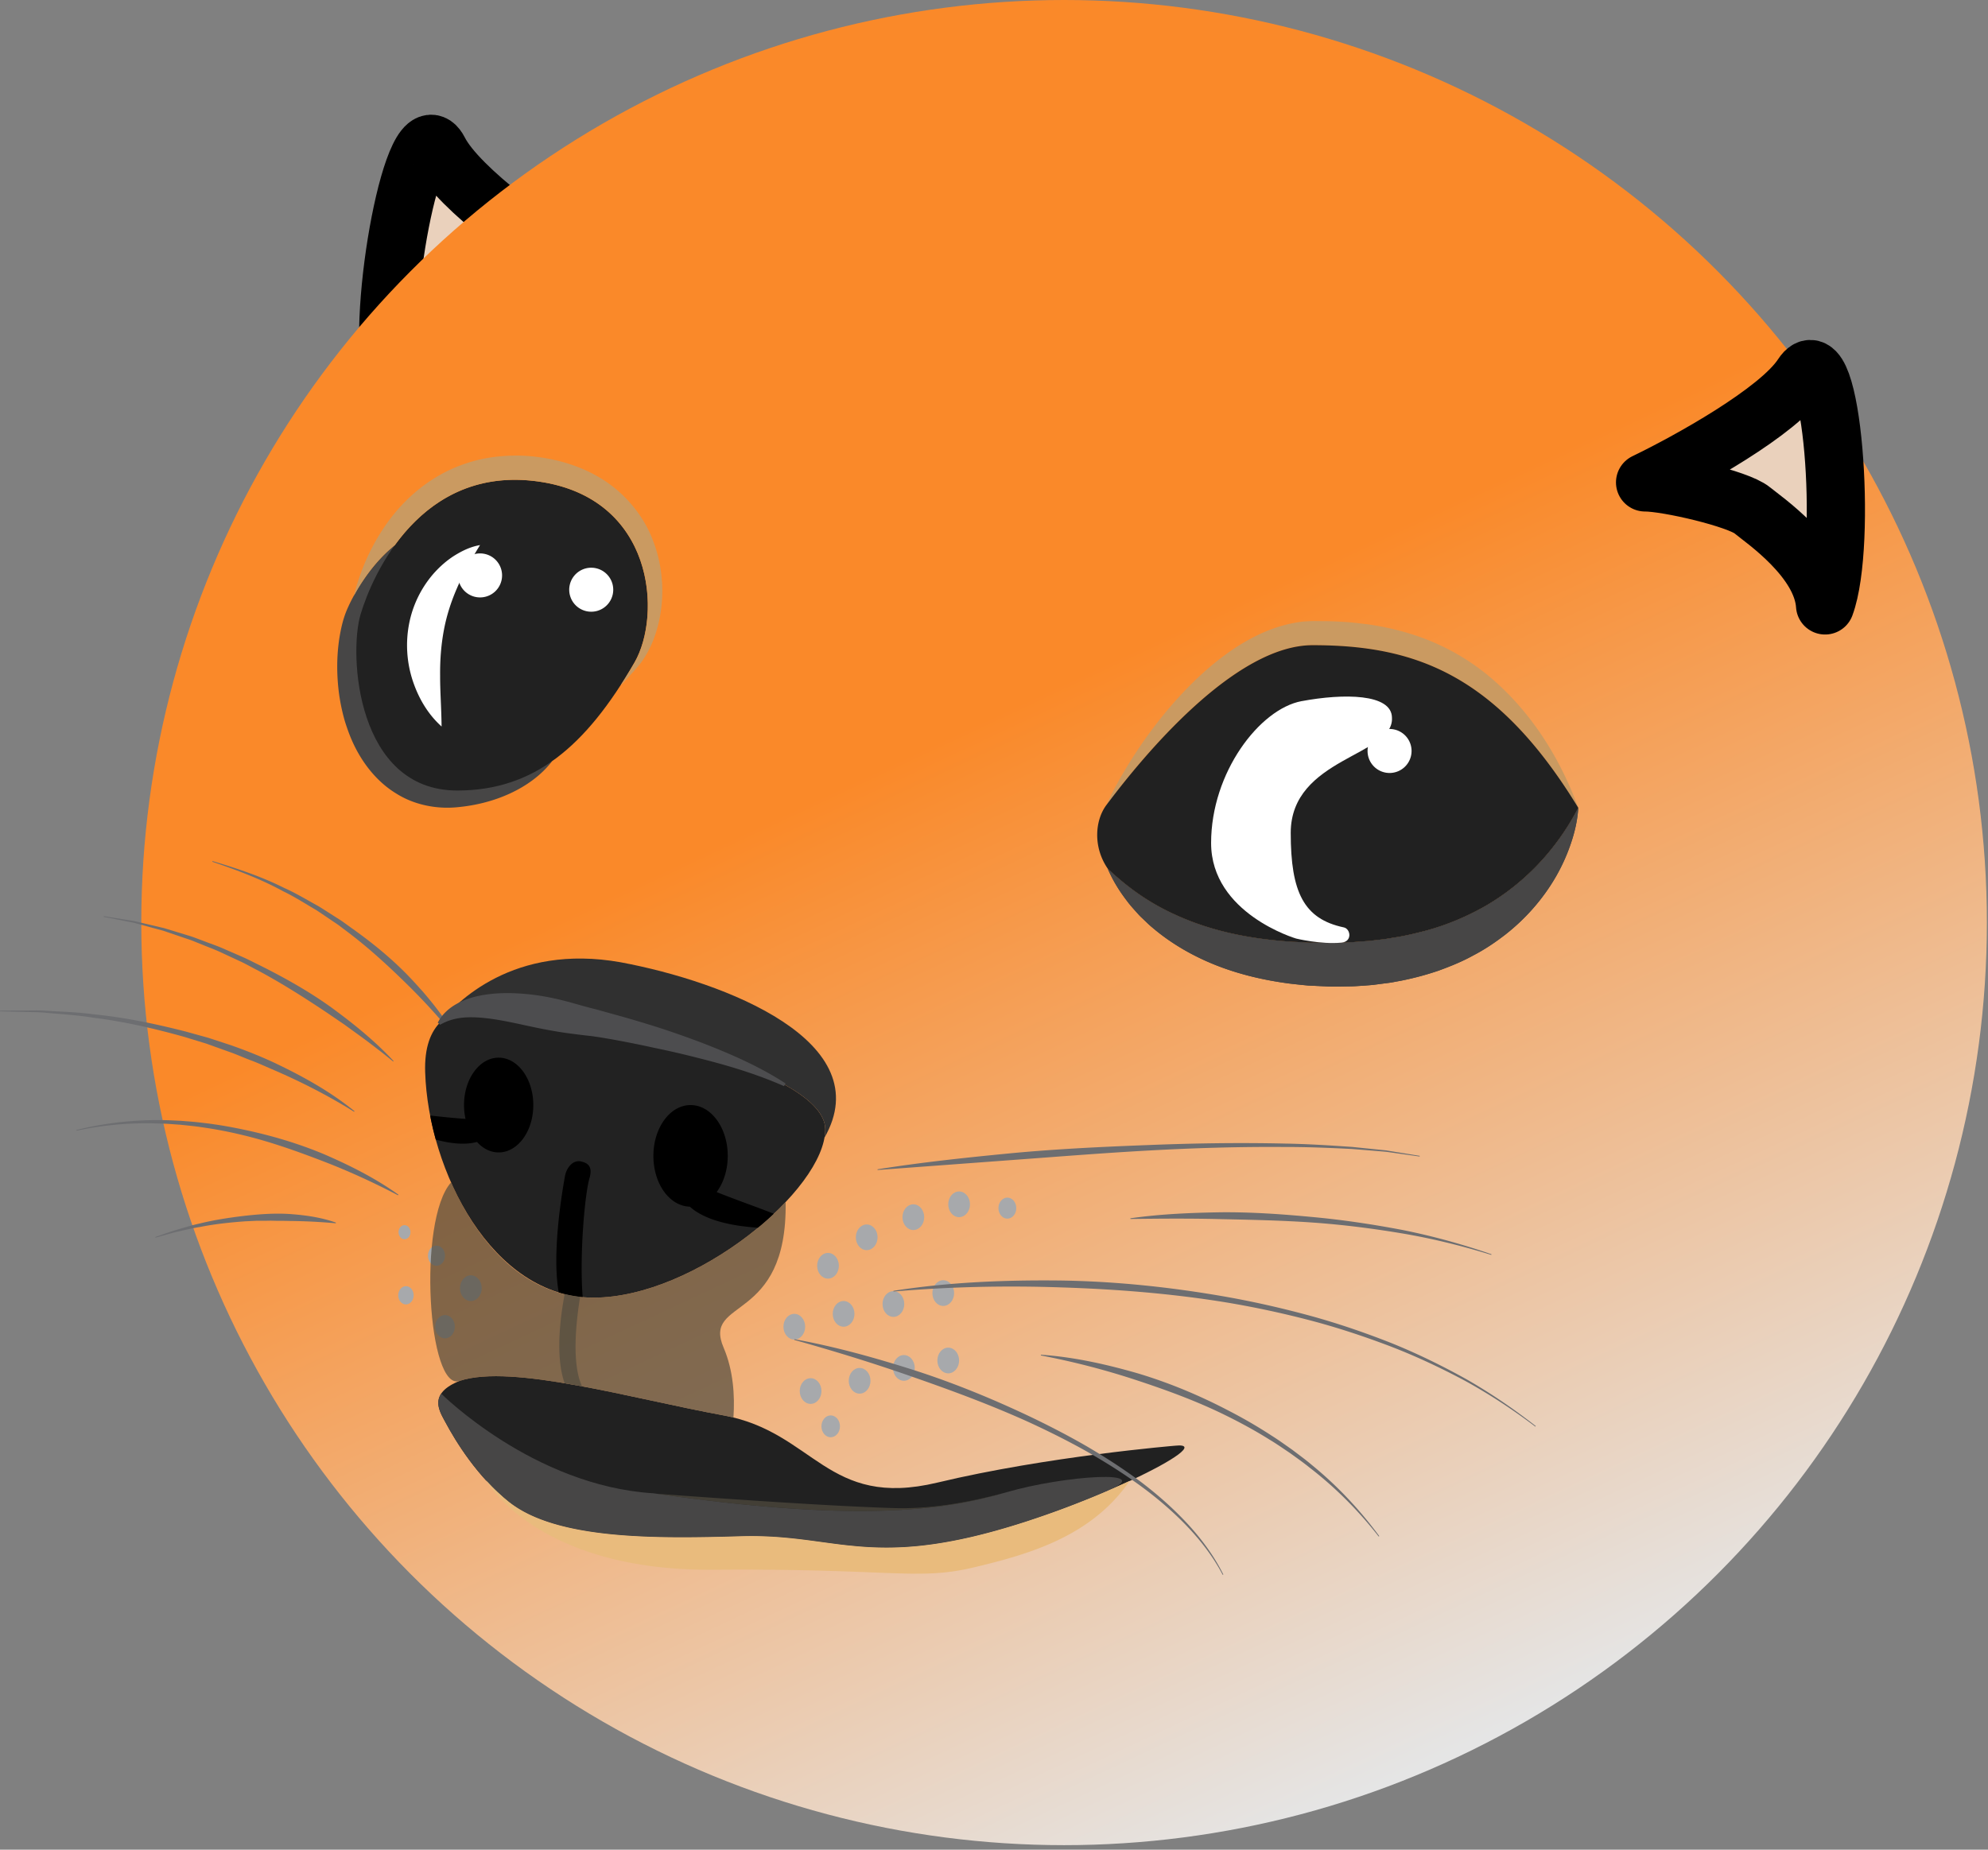 <svg xmlns="http://www.w3.org/2000/svg" width="346" height="322" fill="none"><rect width="100%" height="100%" fill="#808080" stroke="none"/><path fill="#EAD1BC" stroke="#000" stroke-linejoin="round" stroke-width="10.13" d="M76.412 26.28c3.43 6.745 18.253 17.096 25.237 21.428-3.944-.42-18.445 2.44-21.02 4.16-2.061 1.375-11.02 5.857-12.399 13.82-2.81-11.067 3.894-47.841 8.182-39.409Z"/><circle cx="185.197" cy="160.607" r="160.607" fill="url(#a)"/><path fill="#EAD1BC" stroke="#000" stroke-linejoin="round" stroke-width="10.13" d="M313.68 65.341c-4.124 6.345-19.96 15.07-27.363 18.639 3.966 0 16.259 2.867 18.639 4.85 1.903 1.586 12.161 8.5 12.69 16.564 3.965-10.707 1.189-47.984-3.966-40.053Z"/><g clip-path="url(#b)"><path fill="#212121" d="M77.45 247.445c1.918 3.606 5.674 9.662 11.132 14.028 8.26 6.6 25.618 6.415 40.333 5.975 14.718-.436 20.955 4.527 39.9.181s43.915-16.794 35.739-15.957c0 0-22.179 1.822-41.417 6.427-19.234 4.605-21.392-8.808-37.202-11.7-15.815-2.891-36.763-9.005-45.88-6.029-5.577 2.204-3.59 5.227-2.61 7.075z"/><path fill="#A7A9AC" d="M148.714 228.725c0 1.235-.849 2.238-1.891 2.238s-1.891-.999-1.891-2.238.849-2.239 1.891-2.239 1.891 1 1.891 2.239M146.188 248.302c0 1.05-.722 1.903-1.61 1.903-.887 0-1.609-.853-1.609-1.903s.722-1.903 1.609-1.903c.888 0 1.61.853 1.61 1.903M151.502 240.374c0 1.235-.849 2.239-1.891 2.239s-1.891-1-1.891-2.239.849-2.239 1.891-2.239 1.891 1 1.891 2.239M142.972 242.158c0 1.235-.849 2.239-1.891 2.239s-1.892-1-1.892-2.239.85-2.235 1.892-2.235 1.891 1 1.891 2.235M155.491 229.251c1.045 0 1.891-1.003 1.891-2.239 0-1.237-.846-2.239-1.891-2.239s-1.891 1.002-1.891 2.239.846 2.239 1.891 2.239M157.316 240.374c1.045 0 1.892-1.002 1.892-2.239s-.847-2.239-1.892-2.239-1.891 1.003-1.891 2.239c0 1.237.847 2.239 1.891 2.239M164.168 227.346c1.044 0 1.891-1.002 1.891-2.239s-.847-2.238-1.891-2.238-1.892 1.002-1.892 2.238c0 1.237.847 2.239 1.892 2.239M166.926 236.842c0 1.235-.849 2.239-1.891 2.239s-1.891-1-1.891-2.239.849-2.239 1.891-2.239 1.891 1 1.891 2.239M144.109 222.591c1.045 0 1.892-1.003 1.892-2.239s-.847-2.239-1.892-2.239-1.891 1.003-1.891 2.239.847 2.239 1.891 2.239M83.84 224.251c0 1.235-.85 2.239-1.892 2.239s-1.891-1-1.891-2.239.849-2.239 1.891-2.239 1.891 1 1.891 2.239M152.735 215.396c0 1.235-.849 2.238-1.891 2.238s-1.892-.999-1.892-2.238.849-2.235 1.892-2.235 1.891.999 1.891 2.235M160.853 211.892c0 1.235-.849 2.239-1.891 2.239s-1.892-1-1.892-2.239.85-2.239 1.892-2.239 1.891 1 1.891 2.239M176.878 210.316c0 1.011-.695 1.833-1.552 1.833s-1.552-.822-1.552-1.833.695-1.834 1.552-1.834 1.552.823 1.552 1.834M168.82 209.653c0 1.235-.849 2.239-1.892 2.239s-1.891-1-1.891-2.239.849-2.239 1.891-2.239 1.892 1 1.892 2.239M75.966 220.352c.82 0 1.486-.786 1.486-1.756s-.665-1.756-1.486-1.756c-.82 0-1.486.786-1.486 1.756s.665 1.756 1.486 1.756M79.16 230.959c0 1.119-.768 2.027-1.714 2.027-.945 0-1.714-.908-1.714-2.027s.769-2.026 1.714-2.026c.946 0 1.714.907 1.714 2.026M71.995 225.49c0 .876-.602 1.591-1.343 1.591s-1.343-.711-1.343-1.591.602-1.59 1.343-1.59 1.343.71 1.343 1.59M71.44 214.505c0 .675-.463 1.227-1.038 1.227s-1.038-.548-1.038-1.227c0-.68.463-1.228 1.038-1.228s1.038.548 1.038 1.228M138.243 233.198c1.045 0 1.891-1.002 1.891-2.239s-.846-2.238-1.891-2.238-1.891 1.002-1.891 2.238c0 1.237.846 2.239 1.891 2.239"/><path fill="#6D6E71" d="M79.381 180.78c-2.775-3.482-5.774-6.747-8.943-9.831-3.162-3.088-6.435-6.076-9.974-8.735l-1.324-1.004c-.44-.336-.911-.625-1.367-.942-.918-.617-1.83-1.25-2.756-1.853-1.914-1.111-3.775-2.327-5.778-3.281-3.895-2.134-8.075-3.69-12.286-5.118l.034-.116c4.262 1.278 8.52 2.687 12.518 4.698 2.046.907 3.953 2.08 5.917 3.154.954.582 1.888 1.196 2.834 1.794.467.305.953.591 1.405.915l1.362.981c3.656 2.582 7.16 5.415 10.256 8.661.78.807 1.517 1.652 2.274 2.478.725.854 1.451 1.71 2.138 2.594 1.37 1.772 2.679 3.59 3.783 5.539l-.1.066zM68.432 184.791c-.926-.749-1.845-1.502-2.798-2.216a103 103 0 0 0-2.845-2.146l-2.883-2.088-2.938-2.004c-3.937-2.632-7.936-5.18-12.12-7.415-1.054-.536-2.084-1.13-3.165-1.625l-3.227-1.501c-1.077-.502-2.193-.903-3.289-1.359l-1.652-.664c-.552-.216-1.123-.386-1.683-.583l-3.37-1.15-3.439-.934-1.721-.463-1.749-.344-3.5-.691.015-.119 3.531.571 1.768.286 1.741.409 3.486.826 3.427 1.046c.568.181 1.147.34 1.71.544l1.68.629c1.115.433 2.25.811 3.346 1.286l3.289 1.432c1.1.471 2.154 1.042 3.23 1.559 4.277 2.139 8.47 4.489 12.364 7.284 3.864 2.822 7.604 5.844 10.862 9.353l-.085.084zM61.637 193.545c-4.6-2.868-9.422-5.327-14.386-7.446-1.239-.532-2.462-1.1-3.732-1.563-1.259-.479-2.49-1.042-3.768-1.475l-3.81-1.37-3.871-1.189c-5.2-1.451-10.484-2.679-15.857-3.335-2.67-.451-5.377-.598-8.075-.841-1.347-.151-2.706-.124-4.06-.17l-4.073-.097v-.119l4.069-.023c1.358.007 2.717-.062 4.072.05 2.71.162 5.435.231 8.133.606 5.42.536 10.765 1.656 16.042 3.003l3.94 1.092 3.888 1.274c2.575.903 5.114 1.907 7.589 3.061 4.921 2.339 9.734 4.995 13.965 8.442l-.074.096zM69.28 208.081c-4.32-2.258-8.74-4.284-13.267-6.01-4.52-1.733-9.094-3.358-13.815-4.481a73 73 0 0 0-7.141-1.363c-1.197-.189-2.409-.289-3.613-.424-1.208-.077-2.42-.193-3.632-.209a58 58 0 0 0-14.49 1.24l-.028-.116a58.2 58.2 0 0 1 14.53-1.722c1.223-.015 2.446.074 3.67.12 1.22.104 2.444.177 3.66.339 2.435.271 4.855.684 7.252 1.197 4.798 1.008 9.53 2.405 14.05 4.304 4.497 1.949 8.901 4.161 12.885 7.021l-.066.101zM58.443 212.953a101 101 0 0 0-7.91-.401c-.656-.012-1.312-.031-1.972-.023-.656 0-1.312-.043-1.972-.016l-1.977.008-1.972.093c-2.625.193-5.257.471-7.851.988-1.309.201-2.59.529-3.883.811-1.29.301-2.556.698-3.837 1.042l-.039-.112c1.259-.421 2.505-.896 3.783-1.274 1.281-.363 2.552-.772 3.856-1.054 2.59-.641 5.238-1.042 7.894-1.358 2.655-.294 5.342-.495 8.02-.302 2.672.197 5.35.587 7.887 1.483l-.031.115zM152.729 203.561c7.798-1.243 15.649-2.069 23.504-2.825 7.859-.73 15.745-1.104 23.634-1.401 7.886-.317 15.784-.436 23.673-.259 3.945.062 7.89.317 11.823.587l5.891.602 5.844.95-.023.115-5.848-.826-5.887-.482c-3.933-.193-7.866-.363-11.807-.348-7.879-.061-15.757.178-23.623.614-7.867.429-15.722 1.065-23.581 1.641l-23.584 1.748-.016-.119zM196.734 212.088c5.258-.753 10.573-.969 15.876-1.05 5.312-.039 10.615.332 15.896.834 5.284.486 10.541 1.285 15.748 2.277 5.204 1.05 10.322 2.47 15.332 4.196l-.039.112c-5.052-1.571-10.194-2.833-15.401-3.721-5.211-.873-10.453-1.544-15.721-1.911-5.269-.37-10.546-.475-15.822-.59-5.281-.139-10.561-.097-15.857-.031l-.012-.12zM155.49 224.714c9.642-1.513 19.435-1.907 29.197-1.795 9.769.151 19.52 1.197 29.135 2.911 4.809.868 9.573 1.96 14.286 3.246 4.713 1.293 9.337 2.879 13.88 4.663 4.535 1.818 8.928 3.968 13.189 6.338 4.239 2.424 8.272 5.18 12.113 8.183l-.073.092c-3.883-2.937-7.952-5.62-12.213-7.963-4.289-2.292-8.693-4.361-13.236-6.095-4.543-1.717-9.164-3.242-13.865-4.469a166 166 0 0 0-14.243-3.054c-9.588-1.578-19.292-2.346-29-2.655-9.712-.332-19.447-.112-29.15.718l-.016-.12zM181.164 235.838c5.717.39 11.34 1.652 16.849 3.238 5.496 1.645 10.815 3.872 15.891 6.535a84 84 0 0 1 7.43 4.323c1.216.761 2.37 1.61 3.548 2.428 1.142.869 2.3 1.706 3.393 2.633 4.442 3.617 8.391 7.82 11.776 12.417l-.096.074c-3.509-4.493-7.55-8.558-12.055-12.02-1.104-.896-2.269-1.706-3.42-2.54-1.181-.788-2.343-1.606-3.562-2.332-2.405-1.509-4.903-2.867-7.446-4.126-5.088-2.524-10.43-4.473-15.814-6.245a132 132 0 0 0-16.506-4.262l.012-.119zM138.259 233.136c7.167 1.301 14.196 3.27 21.137 5.485 6.932 2.251 13.691 5.037 20.268 8.176 3.285 1.586 6.524 3.265 9.677 5.099 3.142 1.849 6.207 3.836 9.137 6.013 2.91 2.201 5.662 4.621 8.144 7.292 2.474 2.675 4.671 5.632 6.292 8.901l-.108.054c-1.683-3.219-3.933-6.106-6.446-8.708-2.521-2.598-5.3-4.937-8.237-7.056-2.942-2.111-6.014-4.034-9.168-5.821-3.161-1.768-6.407-3.385-9.696-4.906-6.597-3.003-13.402-5.523-20.246-7.909-6.839-2.409-13.78-4.535-20.778-6.5l.027-.116z"/><path fill="#222" d="M103.298 178.032c-11.055-1.887-29.853-8.522-29.3 8.616.551 17.138 11.61 39.252 29.3 39.252s40.333-18.794 40.333-29.301-40.333-18.567-40.333-18.567"/><path fill="#000" d="M101.092 202.184c-1.332-.282-2.482 1-2.772 2.602-.791 4.419-2.142 13.56-1.138 19.844l.057.359c1.344.409 2.733.687 4.173.818-.583-7.423.386-17.976 1.177-20.674.579-1.98-.166-2.667-1.497-2.949M124.73 207.522c1.189-1.606 1.93-3.833 1.93-6.299 0-4.887-2.895-8.848-6.47-8.848s-6.469 3.961-6.469 8.848c0 4.886 2.83 8.75 6.346 8.839 1.567 1.432 4.898 3.219 11.869 3.659a56 56 0 0 0 2.745-2.42c-2.718-1.093-6.593-2.428-9.951-3.779M86.79 184.122c-3.33 0-6.029 3.694-6.029 8.249 0 .841.093 1.648.263 2.412-1.965-.135-4.123-.363-6.157-.583.27 1.394.595 2.795.98 4.188 3.475.946 5.752.799 7.165.406 1.034 1.138 2.347 1.826 3.779 1.826 3.33 0 6.029-3.694 6.029-8.249s-2.702-8.249-6.03-8.249"/><path fill="#474646" d="M76.787 242.609c-1.17 1.737-.016 3.563.66 4.837 1.918 3.605 5.674 9.661 11.132 14.027 8.26 6.6 25.619 6.415 40.333 5.975 14.718-.436 20.955 4.528 39.9.182 7.871-1.803 16.783-5.007 23.924-8.079 8.94-3.841-7.685-2.671-17.54.224-11.255 3.304-26.598 5.23-61.473.185-20.906-1.297-36.936-17.355-36.936-17.355z"/><path fill="#303030" d="M103.297 178.032s40.333 8.063 40.333 18.566c0 .475-.062.973-.151 1.479 9.592-16.687-17.127-27.14-35.473-30.563-18.605-3.305-28.637 6.947-31.617 10.699 5.346-5.882 18.408-1.632 26.904-.181z"/><path fill="#4D4D4F" d="M76.197 178.031c.625-1.273 1.74-2.362 3.018-3.118 1.285-.765 2.71-1.255 4.126-1.552 2.853-.591 5.69-.556 8.411-.301 2.73.258 5.35.834 7.875 1.54 1.27.359 2.489.71 3.755 1.027.298.069.711.181 1.008.266l.965.27 1.922.533c2.563.71 5.103 1.471 7.631 2.277 2.521.83 5.026 1.71 7.508 2.66 4.941 1.922 9.847 4.072 14.301 6.975l-.263.471c-4.794-2.116-9.796-3.609-14.857-4.879a160 160 0 0 0-7.619-1.764 202 202 0 0 0-7.662-1.533l-1.922-.324c-.321-.054-.641-.097-.961-.143-.344-.05-.572-.077-.923-.116-1.32-.142-2.675-.32-3.976-.498-2.617-.37-5.137-.891-7.604-1.435-2.466-.533-4.89-1.035-7.288-1.228-2.393-.174-4.747-.093-7.055 1.239l-.398-.363z"/><path fill="#524C3F" d="M80.06 240.373c9.117-2.976 30.066 3.142 45.88 6.03.59.108 1.154.235 1.71.37.258-3.786-.012-8.202-1.71-12.166-3.744-8.739 11.124-4.061 10.796-25.345-8.075 8.538-21.82 16.637-33.435 16.637s-19.913-9.056-24.788-20.065c-5.902 6.586-4.03 36.743 1.547 34.539" opacity=".7"/><path fill="#524C3F" d="M101.298 241.339c-.965-2.081-1.795-6.462-.332-15.587a20 20 0 0 1-2.687-.479c-.73 3.814-1.683 10.851-.004 15.529q1.493.25 3.027.537zM175.112 259.801c-6.041 1.636-12.816 2.949-19.617 2.733-10.441-.332-26.861-1.432-41.27-2.502 34.427 4.941 49.693 3.042 60.887-.231" opacity=".7"/><path fill="#E9BB7D" d="m192.789 259.53-.05.023-.112.046q-.608.26-1.235.525-.024.01-.047.019-.614.257-1.239.514c-.061.027-.127.05-.189.077q-.625.255-1.262.509-.114.047-.228.089c-.436.174-.872.344-1.316.517q-.035.011-.066.027c-.428.166-.856.328-1.289.494q-.111.043-.224.085-.653.244-1.312.487l-.259.092q-.677.248-1.366.491c-.016.003-.031.011-.043.015q-.672.239-1.351.471l-.239.081q-.67.231-1.339.452-.135.045-.263.088a93 93 0 0 1-1.385.452c-.016.004-.031.012-.051.015-.447.143-.899.286-1.347.421l-.262.081q-.664.202-1.328.398l-.282.081q-.684.197-1.362.39l-.043.011q-.665.186-1.324.359l-.266.07q-.655.172-1.297.332l-.263.065q-.664.164-1.324.317h-.011c-8.287 1.899-14.147 2.019-19.346 1.586a87 87 0 0 1-4.478-.494q-.92-.12-1.841-.247c-4.296-.587-8.658-1.196-14.239-1.03-3.22.096-6.566.181-9.913.181h-1.451c-.942-.008-1.884-.019-2.822-.042-9.769-.228-19.114-1.402-24.939-5.246-.42-.278-.826-.564-1.208-.869a28 28 0 0 1-1.05-.88c-.062-.054-.12-.112-.181-.166a32 32 0 0 1-.842-.768q-.055-.054-.112-.108a32 32 0 0 1-.88-.868c-.008-.012-.02-.02-.027-.031a44 44 0 0 1-.91-.965c0 .004 8.696 15.845 39.625 15.594 30.938-.251 35.431 1.926 45.239-.401 9.666-2.293 20.531-5.401 27.155-15.054-1.197.556-2.47 1.127-3.81 1.702z"/></g><g clip-path="url(#c)"><path fill="#474646" d="M192.806 151.226c3.046 2.898 6.311 5.274 9.824 7.08 3.508 1.806 7.179 3.121 10.95 4.014 3.776.898 7.636 1.399 11.531 1.648.977.034 1.955.099 2.927.148l2.947.01c.983.025 1.955-.015 2.928-.044.486-.02.972-.02 1.458-.055l1.449-.119 1.449-.099 1.434-.169c.476-.059.958-.099 1.434-.174l1.419-.238c1.9-.273 3.751-.729 5.592-1.205 3.661-1.008 7.179-2.451 10.474-4.357 6.564-3.825 12.225-9.615 16.07-17.048-.124 2.104-.6 4.208-1.295 6.232a32.3 32.3 0 0 1-2.679 5.894c-2.193 3.766-5.16 7.155-8.663 9.909-1.756 1.364-3.617 2.624-5.602 3.651-1.954 1.092-4.028 1.926-6.117 2.685a51 51 0 0 1-6.411 1.721l-1.627.303c-.541.094-1.087.149-1.632.223l-1.633.214a64 64 0 0 1-1.632.134l-1.638.104c-.545.03-1.086.025-1.632.04-1.087.014-2.178.059-3.25-.01l-3.235-.154a143 143 0 0 1-3.235-.343c-4.301-.565-8.588-1.548-12.672-3.15-4.078-1.603-7.943-3.821-11.248-6.659-.421-.337-.808-.729-1.205-1.101-.387-.382-.794-.734-1.156-1.141-.725-.809-1.459-1.593-2.089-2.466-1.305-1.702-2.412-3.538-3.24-5.473zM96.099 132.496c-1.866 2.451-4.515 4.347-7.413 5.671-2.912 1.33-6.068 2.099-9.313 2.377-3.389.298-7.219-.392-10.39-2.391-3.21-1.94-5.557-4.907-7.12-7.959-.788-1.538-1.374-3.131-1.865-4.723a34 34 0 0 1-1.007-4.828c-.412-3.235-.412-6.46.094-9.685.273-1.608.62-3.245 1.34-4.907.64-1.474 1.399-2.848 2.228-4.178 1.672-2.634 3.666-5.06 6.073-6.986-1.062 2.883-1.97 5.666-2.66 8.47a53 53 0 0 0-.868 4.153c-.149 1.175-.159 2.505-.1 3.85a46 46 0 0 0 1.097 8.028c.293 1.305.64 2.585 1.072 3.81a25 25 0 0 0 1.454 3.513c1.106 2.218 2.525 4.088 4.276 5.438 1.757 1.335 3.905 2.223 6.436 2.53 5.398.601 11.04.179 16.67-2.183z"/><path fill="#474646" d="M192.806 151.226c3.046 2.898 6.311 5.274 9.824 7.08 3.508 1.806 7.179 3.121 10.95 4.014 3.776.898 7.636 1.399 11.531 1.648.977.034 1.955.099 2.927.148l2.947.01c.983.025 1.955-.015 2.928-.044.486-.02.972-.02 1.458-.055l1.449-.119 1.449-.099 1.434-.169c.476-.059.958-.099 1.434-.174l1.419-.238c1.9-.273 3.751-.729 5.592-1.205 3.661-1.008 7.179-2.451 10.474-4.357 6.564-3.825 12.225-9.615 16.07-17.048-.124 2.104-.6 4.208-1.295 6.232a32.3 32.3 0 0 1-2.679 5.894c-2.193 3.766-5.16 7.155-8.663 9.909-1.756 1.364-3.617 2.624-5.602 3.651-1.954 1.092-4.028 1.926-6.117 2.685a51 51 0 0 1-6.411 1.721l-1.627.303c-.541.094-1.087.149-1.632.223l-1.633.214a64 64 0 0 1-1.632.134l-1.638.104c-.545.03-1.086.025-1.632.04-1.087.014-2.178.059-3.25-.01l-3.235-.154a143 143 0 0 1-3.235-.343c-4.301-.565-8.588-1.548-12.672-3.15-4.078-1.603-7.943-3.821-11.248-6.659-.421-.337-.808-.729-1.205-1.101-.387-.382-.794-.734-1.156-1.141-.725-.809-1.459-1.593-2.089-2.466-1.305-1.702-2.412-3.538-3.24-5.473z"/><path fill="#212121" d="M110.418 115.344c-8.484 14.672-17.514 22.273-30.836 22.273-17.52 0-18.919-23.677-16.82-30.683 2.103-7.01 10.513-25.93 30.836-23.126s21.628 23.22 16.82 31.536"/><path fill="#fff" d="M106.621 103.57a3.83 3.83 0 1 0-7.453-1.768 3.83 3.83 0 0 0 7.453 1.768M86.262 102.88a3.83 3.83 0 1 0-5.417-5.417 3.83 3.83 0 0 0 5.417 5.417"/><path fill="#fff" d="M83.552 94.887c-1.672 2.704-3.012 5.15-4.069 7.621-1.057 2.456-1.81 4.873-2.262 7.368-.452 2.491-.65 5.061-.62 7.795-.01 2.739.223 5.597.253 8.802-2.387-2.148-4.01-4.922-5.022-7.978a19.76 19.76 0 0 1-.66-9.745 18.7 18.7 0 0 1 4.277-8.881c1.087-1.226 2.313-2.312 3.672-3.166 1.365-.843 2.828-1.548 4.436-1.81z"/><path fill="#CA9A61" d="M115.202 101.227a23.4 23.4 0 0 0-1.469-6.902c-1.632-4.53-5.045-8.618-9.312-11.148-2.119-1.286-4.421-2.184-6.733-2.819a31.6 31.6 0 0 0-7.031-1.037c-2.387-.054-4.823.14-7.2.685-2.371.566-4.693 1.434-6.802 2.63-4.252 2.371-7.65 5.84-10.117 9.645-2.326 3.572-3.939 7.438-4.946 11.427.337-.62.69-1.236 1.066-1.831 1.673-2.635 3.667-5.061 6.074-6.986v.01c4.832-6.669 12.721-12.766 24.877-11.09 20.323 2.804 21.628 23.221 16.82 31.537a97 97 0 0 1-2.312 3.8l-.045.134c.744-.759 1.429-1.558 2.154-2.342l1.047-1.205q.526-.663.972-1.385c1.191-1.92 1.98-4.068 2.466-6.281.486-2.218.655-4.515.511-6.832zM228.466 112.317c17.569 0 31.943 4.882 46.227 28.301-3.046-8.261-7.77-16.115-14.81-22.277a39.7 39.7 0 0 0-12.117-7.22c-2.222-.838-4.52-1.463-6.817-1.94-1.151-.213-2.312-.446-3.463-.56-1.151-.134-2.312-.293-3.453-.348-1.147-.069-2.298-.138-3.434-.134l-1.707-.019h-.426l-.516.019-1.037.055c-2.729.293-5.23 1.082-7.483 2.114a35.2 35.2 0 0 0-6.187 3.691c-1.895 1.379-3.632 2.888-5.269 4.466-3.265 3.165-6.132 6.604-8.698 10.226-2.545 3.631-4.842 7.412-6.703 11.431 6.599-8.812 22.397-27.815 35.893-27.815z"/><path fill="#212121" d="M192.804 151.226c3.046 2.898 6.311 5.275 9.824 7.081 3.508 1.806 7.179 3.121 10.95 4.014 3.776.898 7.636 1.399 11.531 1.647.977.035 1.955.099 2.927.149l2.947.01c.983.024 1.955-.015 2.928-.045.486-.02.972-.02 1.458-.055l1.449-.119 1.449-.099 1.434-.169c.476-.059.958-.099 1.434-.173l1.419-.238c1.9-.273 3.751-.73 5.592-1.206a44.4 44.4 0 0 0 10.474-4.356c6.564-3.826 12.225-9.616 16.07-17.044-14.284-23.423-28.658-28.306-46.227-28.306-13.496 0-29.294 19.003-35.892 27.815-1.995 2.66-2.372 7.314.233 11.094"/><path fill="#fff" d="M226.529 122.057c-7.283 1.365-15.743 12.399-15.743 24.694s14.796 16.636 14.796 16.636 4.291 1.052 7.899.71c1.93-.184 1.582-2.402.406-2.65-6.951-1.468-9.243-6.097-9.243-16.447 0-13.119 17.956-13.397 17.619-20.03 0-4.248-8.45-4.272-15.739-2.908z"/><path fill="#fff" d="M244.553 133.442a3.83 3.83 0 1 0-5.416-5.417 3.83 3.83 0 0 0 5.416 5.417"/></g><defs><clipPath id="b"><path fill="#fff" d="M0 149.9h267.283v124.256H0z"/></clipPath><clipPath id="c"><path fill="#fff" d="M58.692 79.312H274.69v92.44h-216z"/></clipPath><linearGradient id="a" x1="108.871" x2="251.82" y1="0" y2="305.353" gradientUnits="userSpaceOnUse"><stop stop-color="#FA8929"/><stop offset=".415" stop-color="#FA8929"/><stop offset="1" stop-color="#E5E5E5"/></linearGradient></defs></svg>